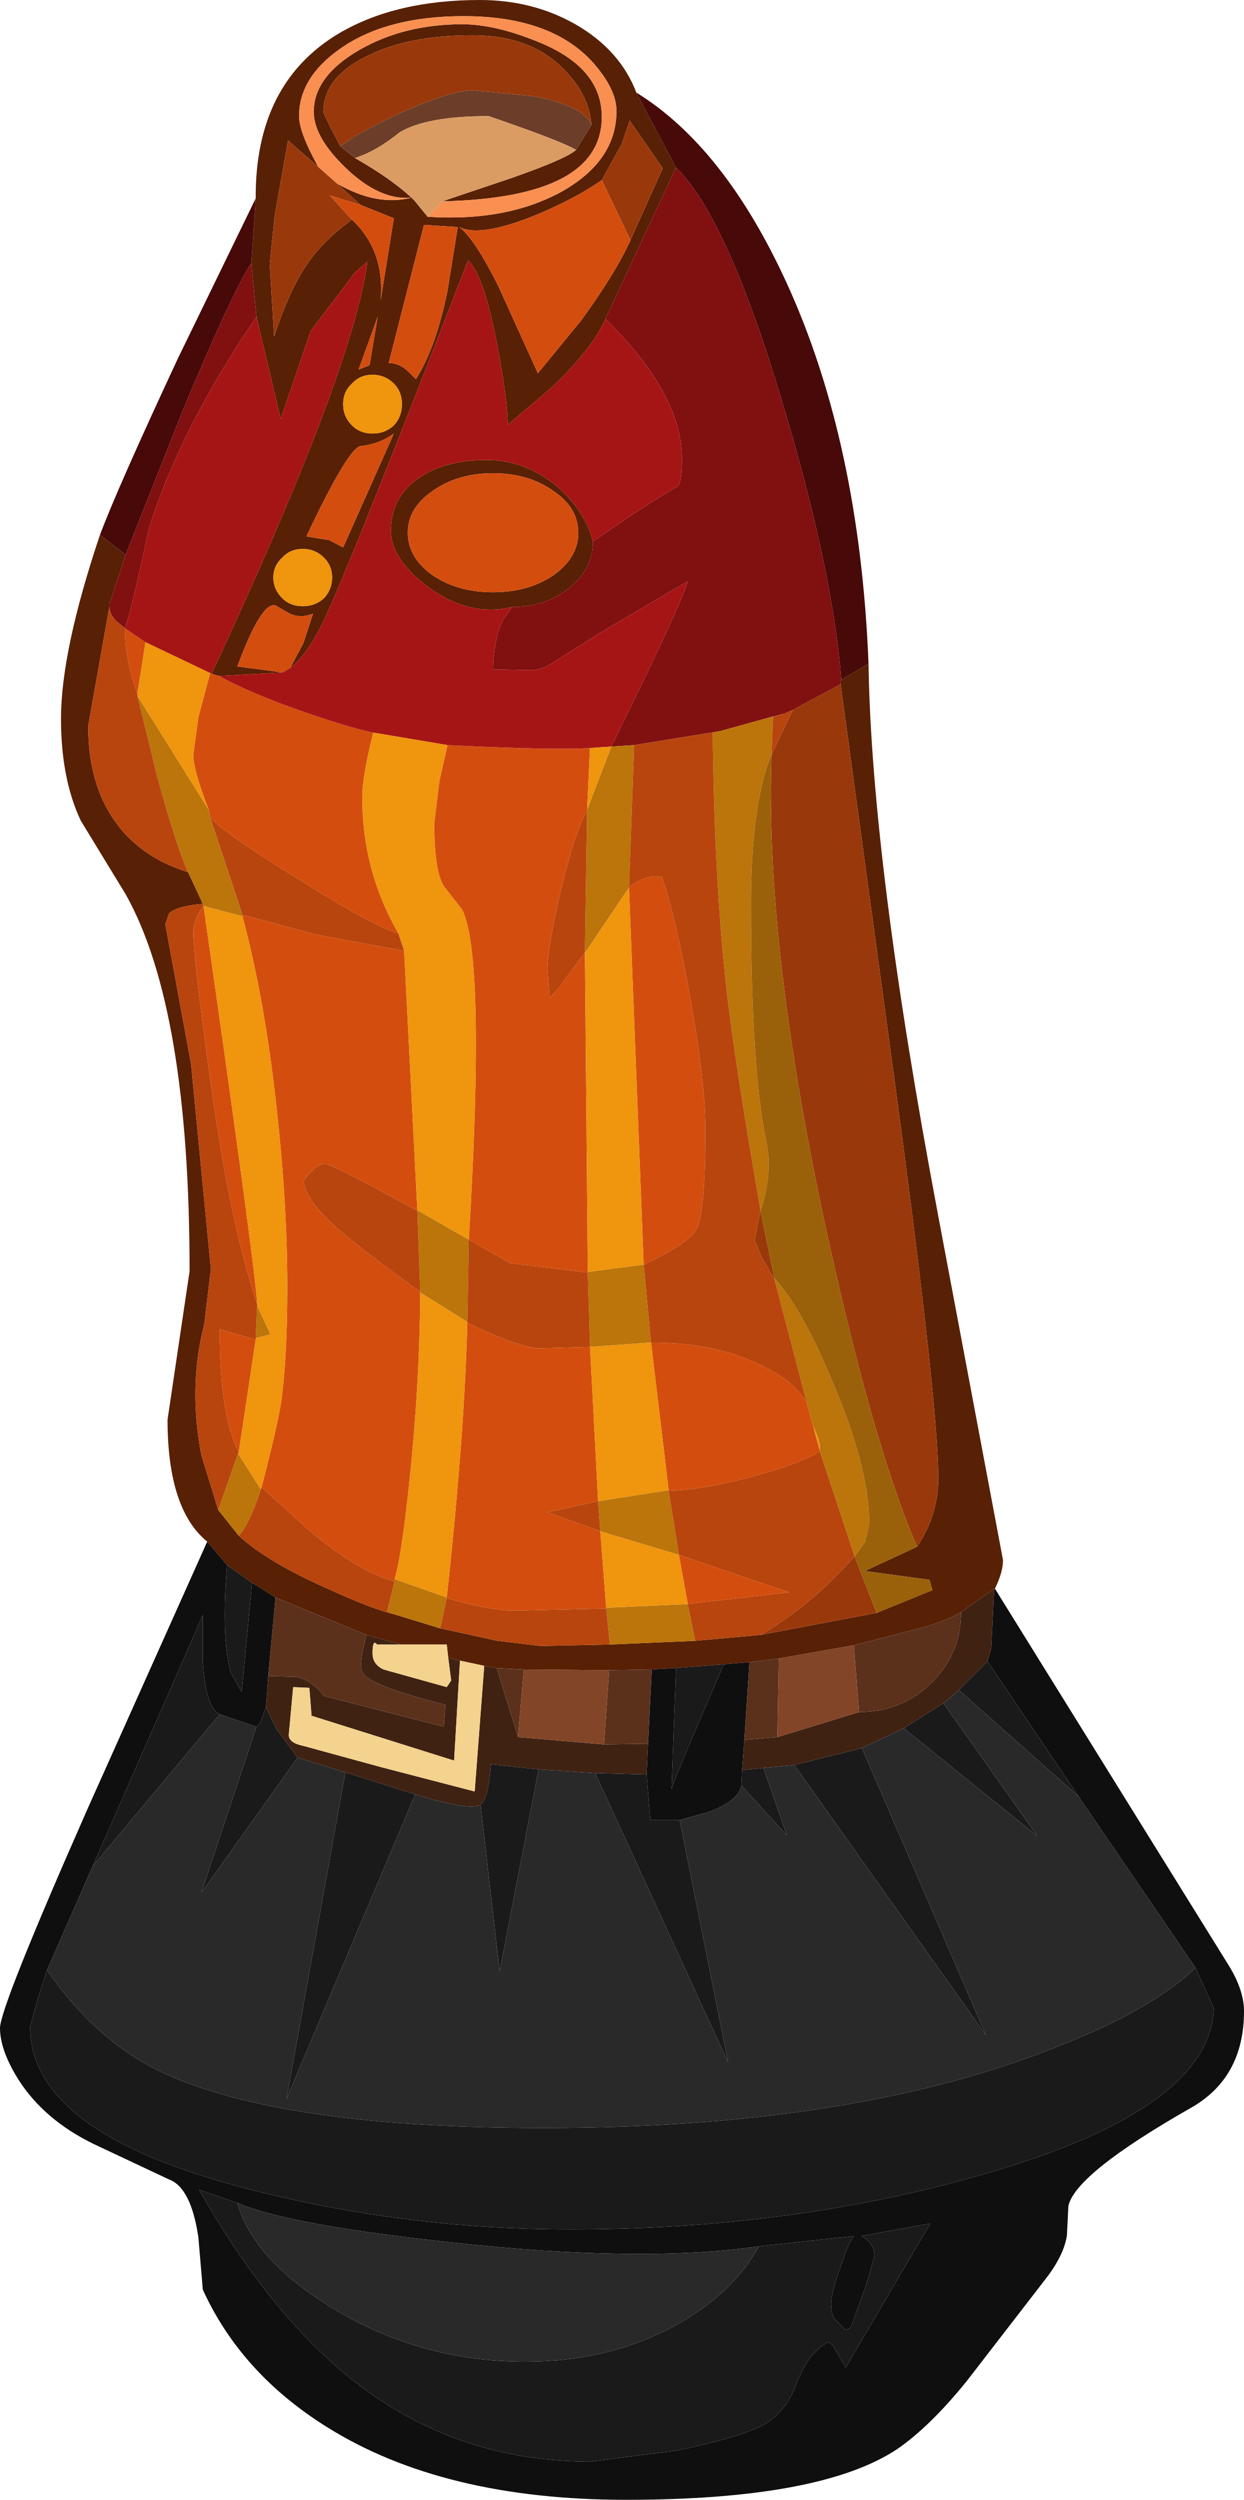 <?xml version="1.0" encoding="UTF-8" standalone="no"?>
<svg xmlns:ffdec="https://www.free-decompiler.com/flash" xmlns:xlink="http://www.w3.org/1999/xlink" ffdec:objectType="shape" height="170.1px" width="84.65px" xmlns="http://www.w3.org/2000/svg">
  <g transform="matrix(1.0, 0.0, 0.0, 1.0, 34.5, 137.2)">
    <path d="M-4.4 -123.5 L0.35 -125.1 Q4.05 -126.4 4.7 -127.0 L5.75 -128.7 Q5.6 -130.7 3.95 -132.4 1.7 -134.8 -2.35 -134.8 -6.7 -134.8 -9.5 -133.4 -12.5 -131.95 -12.5 -129.55 L-12.05 -128.6 -11.35 -127.25 -10.35 -126.45 Q-7.9 -125.05 -6.5 -123.75 -8.65 -123.55 -10.95 -125.75 -13.15 -127.85 -13.15 -129.6 -13.15 -132.0 -10.05 -133.8 -7.0 -135.55 -3.05 -135.55 -0.85 -135.55 2.0 -134.4 6.45 -132.65 6.45 -129.25 6.45 -123.75 -4.4 -123.5 M8.4 -120.85 L10.6 -125.75 8.35 -129.0 7.8 -127.4 6.45 -124.95 Q4.6 -123.65 1.8 -122.5 -1.85 -121.05 -3.25 -121.75 -2.2 -120.95 -0.6 -117.75 L2.1 -111.8 5.05 -115.4 Q7.35 -118.55 8.4 -120.85 M-5.4 -122.45 Q-0.05 -122.1 3.7 -124.15 7.45 -126.25 7.45 -129.65 7.45 -131.15 5.8 -133.0 2.95 -136.1 -2.95 -136.1 -8.25 -136.1 -11.4 -133.85 -14.15 -131.9 -14.15 -129.3 -14.15 -128.2 -12.85 -125.85 L-14.9 -127.65 -15.8 -122.6 -16.15 -119.3 -15.85 -114.3 Q-14.8 -117.45 -13.65 -119.15 -12.5 -120.85 -10.55 -122.25 -8.3 -120.15 -8.6 -116.75 L-7.7 -122.35 -9.95 -123.25 -11.55 -124.7 Q-8.85 -123.15 -6.5 -123.75 L-6.3 -123.55 -5.4 -122.45 M-17.1 -123.7 Q-17.15 -131.55 -11.4 -134.95 -7.55 -137.2 -1.85 -137.2 1.75 -137.2 4.65 -135.55 7.7 -133.8 8.8 -130.9 L11.5 -125.8 6.7 -115.5 Q5.8 -113.45 3.0 -110.8 L0.05 -108.3 Q0.05 -109.9 -0.65 -113.65 -1.55 -118.45 -2.65 -119.5 -10.75 -98.55 -12.55 -94.8 -13.65 -92.6 -14.75 -91.75 L-13.85 -93.45 -13.2 -95.45 Q-14.05 -95.1 -14.8 -95.45 L-15.75 -96.0 Q-16.7 -96.3 -18.35 -91.85 L-15.3 -91.45 -15.25 -91.45 -19.6 -91.2 -20.1 -91.35 Q-10.45 -112.05 -9.5 -119.4 L-10.35 -118.65 -13.35 -114.7 -15.4 -108.7 -17.05 -115.65 -17.4 -119.3 -17.1 -123.7 M24.6 -92.05 Q24.8 -78.6 29.3 -54.7 L33.75 -31.05 Q33.75 -30.2 33.2 -29.1 L33.15 -29.1 30.9 -27.5 Q29.95 -26.95 28.45 -26.5 L23.6 -25.25 18.5 -24.35 16.5 -24.1 14.75 -23.95 11.5 -23.7 9.85 -23.6 6.95 -23.55 1.15 -23.6 -0.7 -23.7 -1.55 -23.85 -3.2 -24.2 -4.0 -24.4 -4.1 -25.3 -7.2 -25.3 -9.55 -25.95 -15.75 -28.5 -17.35 -29.5 -19.05 -30.7 -20.4 -32.3 Q-23.1 -34.5 -23.1 -40.6 L-21.6 -50.7 Q-21.6 -68.6 -25.95 -76.35 L-29.0 -81.35 Q-30.35 -84.2 -30.35 -88.3 -30.35 -92.9 -27.7 -100.8 L-25.95 -99.45 -27.05 -96.1 -27.05 -95.95 -28.5 -87.8 Q-28.5 -84.25 -27.0 -81.8 -25.25 -78.95 -21.7 -77.85 L-20.7 -75.7 Q-22.45 -75.55 -23.0 -75.05 L-23.25 -74.3 -21.5 -64.8 -20.45 -53.95 -20.15 -50.85 -20.6 -47.1 Q-21.7 -42.85 -20.8 -38.2 L-19.65 -34.45 -18.25 -32.7 Q-16.3 -30.9 -12.1 -29.05 -9.15 -27.7 -7.65 -27.35 L-4.55 -26.4 -0.65 -25.55 2.3 -25.2 7.0 -25.3 12.8 -25.55 17.25 -25.95 25.15 -27.45 28.95 -29.0 28.75 -29.7 24.35 -30.3 27.9 -31.95 Q29.35 -34.1 29.35 -36.6 29.35 -41.9 26.1 -65.7 L22.7 -90.65 22.75 -90.95 24.6 -92.05 M0.35 -95.9 Q-2.55 -95.2 -5.35 -97.25 -7.9 -99.15 -7.9 -101.1 -7.9 -103.3 -6.1 -104.6 -4.3 -105.9 -1.4 -105.9 1.25 -105.9 3.4 -104.1 5.3 -102.45 5.85 -100.35 5.85 -98.5 4.25 -97.2 2.65 -95.9 0.35 -95.9 M4.85 -100.95 Q4.85 -102.65 3.15 -103.8 1.45 -105.0 -0.95 -105.0 -3.35 -105.0 -5.05 -103.8 -6.75 -102.65 -6.75 -100.95 -6.75 -99.25 -5.05 -98.05 -3.35 -96.9 -0.95 -96.9 1.45 -96.9 3.15 -98.05 4.85 -99.25 4.85 -100.95 M-8.8 -115.65 L-10.1 -112.05 -9.35 -112.35 -8.8 -115.65 M-6.75 -111.95 L-6.2 -111.4 Q-4.85 -113.5 -4.05 -117.4 L-3.35 -121.75 -5.65 -121.9 -8.05 -112.5 Q-7.35 -112.5 -6.75 -111.95 M-10.55 -111.1 Q-11.15 -110.55 -11.15 -109.7 -11.15 -108.85 -10.55 -108.25 -10.0 -107.7 -9.15 -107.7 -8.3 -107.7 -7.7 -108.25 -7.15 -108.85 -7.15 -109.7 -7.15 -110.55 -7.7 -111.1 -8.3 -111.7 -9.15 -111.7 -10.0 -111.7 -10.55 -111.1 M-12.1 -100.45 L-11.15 -99.95 -7.7 -107.7 Q-8.65 -107.0 -9.9 -106.85 -10.7 -106.95 -13.65 -100.7 L-12.1 -100.45 M-12.45 -99.25 Q-13.05 -99.85 -13.9 -99.85 -14.75 -99.85 -15.3 -99.25 -15.9 -98.7 -15.9 -97.9 -15.9 -97.1 -15.3 -96.5 -14.75 -95.95 -13.9 -95.95 -13.05 -95.95 -12.45 -96.5 -11.9 -97.1 -11.9 -97.9 -11.9 -98.7 -12.45 -99.25" fill="#582005" fill-rule="evenodd" stroke="none"/>
    <path d="M-11.35 -127.25 L-12.05 -128.6 -12.5 -129.55 Q-12.5 -131.95 -9.5 -133.4 -6.7 -134.8 -2.35 -134.8 1.7 -134.8 3.95 -132.4 5.6 -130.7 5.75 -128.7 5.2 -130.0 1.85 -130.65 L-2.3 -131.05 Q-3.75 -131.05 -7.05 -129.6 -10.0 -128.25 -11.35 -127.25 M6.45 -124.95 L7.8 -127.4 8.35 -129.0 10.6 -125.75 8.4 -120.85 6.45 -124.95 M-11.55 -124.7 L-9.95 -123.25 -12.05 -123.9 -10.55 -122.25 Q-12.5 -120.85 -13.65 -119.15 -14.8 -117.45 -15.85 -114.3 L-16.15 -119.3 -15.8 -122.6 -14.9 -127.65 -12.85 -125.85 -11.55 -124.7 M18.1 -88.4 L18.1 -88.45 18.9 -88.65 18.1 -88.4 M17.25 -54.85 L17.25 -54.8 18.2 -50.2 18.2 -50.15 17.3 -51.7 16.85 -52.8 17.25 -54.85 M19.45 -88.9 L22.7 -90.65 26.1 -65.7 Q29.35 -41.9 29.35 -36.6 29.35 -34.1 27.9 -31.95 24.85 -39.0 21.55 -54.3 17.55 -73.1 18.0 -85.85 L19.45 -88.9 M25.15 -27.45 L17.25 -25.95 Q20.75 -28.0 23.65 -31.3 L25.15 -27.45" fill="#99390b" fill-rule="evenodd" stroke="none"/>
    <path d="M-4.4 -123.5 Q6.45 -123.75 6.45 -129.25 6.45 -132.65 2.0 -134.4 -0.85 -135.55 -3.05 -135.55 -7.0 -135.55 -10.05 -133.8 -13.15 -132.0 -13.15 -129.6 -13.15 -127.85 -10.95 -125.75 -8.65 -123.55 -6.5 -123.75 -8.85 -123.15 -11.55 -124.7 L-12.85 -125.85 Q-14.15 -128.2 -14.15 -129.3 -14.15 -131.9 -11.4 -133.85 -8.25 -136.1 -2.95 -136.1 2.95 -136.1 5.8 -133.0 7.45 -131.15 7.45 -129.65 7.45 -126.25 3.7 -124.15 -0.05 -122.1 -5.4 -122.45 L-4.4 -123.5" fill="#f98f51" fill-rule="evenodd" stroke="none"/>
    <path d="M-10.35 -126.45 L-11.35 -127.25 Q-10.0 -128.25 -7.05 -129.6 -3.75 -131.05 -2.3 -131.05 L1.85 -130.65 Q5.2 -130.0 5.75 -128.7 L4.7 -127.0 Q3.7 -127.6 -1.25 -129.3 -5.45 -129.3 -7.3 -128.2 -8.9 -126.9 -10.35 -126.45" fill="#6c3d28" fill-rule="evenodd" stroke="none"/>
    <path d="M-17.1 -123.7 L-17.4 -119.3 Q-18.75 -117.2 -22.05 -109.3 L-25.95 -99.45 -27.7 -100.8 Q-26.5 -104.0 -22.4 -112.8 L-17.1 -123.7 M11.5 -125.8 L8.8 -130.9 Q14.8 -127.2 19.05 -117.9 24.0 -107.05 24.6 -92.05 L22.75 -90.95 Q22.15 -98.5 18.7 -109.95 14.95 -122.45 11.5 -125.8" fill="#480909" fill-rule="evenodd" stroke="none"/>
    <path d="M-17.4 -119.3 L-17.05 -115.65 Q-22.2 -108.1 -24.35 -101.3 -25.6 -95.5 -26.0 -94.45 L-26.6 -94.95 Q-27.1 -95.5 -27.05 -95.95 L-27.05 -96.1 -25.95 -99.45 -22.05 -109.3 Q-18.75 -117.2 -17.4 -119.3 M6.7 -115.5 L11.5 -125.8 Q14.95 -122.45 18.7 -109.95 22.15 -98.5 22.75 -90.95 L22.7 -90.65 19.45 -88.9 18.9 -88.65 18.1 -88.45 14.5 -87.45 8.65 -86.5 7.1 -86.4 Q11.9 -96.15 12.3 -97.65 L6.35 -94.15 3.1 -92.1 Q2.3 -91.6 1.65 -91.6 L-0.95 -91.65 Q-0.9 -93.75 -0.25 -95.05 L0.35 -95.9 Q2.65 -95.9 4.25 -97.2 5.85 -98.5 5.85 -100.35 9.5 -102.9 11.6 -104.1 11.9 -104.3 11.9 -106.0 11.9 -110.4 6.7 -115.5" fill="#811010" fill-rule="evenodd" stroke="none"/>
    <path d="M6.45 -124.95 L8.4 -120.85 Q7.35 -118.55 5.05 -115.4 L2.1 -111.8 -0.6 -117.75 Q-2.2 -120.95 -3.25 -121.75 -1.85 -121.05 1.8 -122.5 4.6 -123.65 6.45 -124.95 M-9.95 -123.25 L-7.7 -122.35 -8.6 -116.75 Q-8.3 -120.15 -10.55 -122.25 L-12.05 -123.9 -9.95 -123.25 M-20.1 -91.35 L-19.6 -91.2 Q-17.3 -89.95 -13.65 -88.7 -10.6 -87.65 -9.1 -87.35 -9.85 -84.35 -9.85 -82.95 -9.85 -77.95 -7.4 -73.7 -8.9 -74.05 -14.15 -77.35 -19.35 -80.55 -20.2 -81.6 L-20.3 -82.1 Q-21.35 -84.8 -21.35 -85.85 L-21.0 -88.4 -20.2 -91.4 -20.1 -91.35 M-15.25 -91.45 L-15.3 -91.45 -18.35 -91.85 Q-16.7 -96.3 -15.75 -96.0 L-14.8 -95.45 Q-14.05 -95.1 -13.2 -95.45 L-13.85 -93.45 -14.75 -91.75 -15.25 -91.45 M4.85 -100.95 Q4.85 -99.25 3.15 -98.05 1.45 -96.9 -0.95 -96.9 -3.35 -96.9 -5.05 -98.05 -6.75 -99.25 -6.75 -100.95 -6.75 -102.65 -5.05 -103.8 -3.35 -105.0 -0.95 -105.0 1.45 -105.0 3.15 -103.8 4.85 -102.65 4.85 -100.95 M5.65 -86.3 L5.45 -82.1 5.45 -82.0 Q4.65 -80.75 3.65 -76.55 2.75 -72.65 2.75 -71.25 L2.9 -69.3 3.45 -69.9 5.3 -72.4 5.3 -72.35 5.5 -50.65 5.5 -50.6 0.2 -51.25 -2.6 -52.85 Q-1.45 -72.1 -3.05 -75.3 L-4.3 -76.9 Q-4.95 -77.95 -4.95 -81.2 L-4.6 -84.05 -4.05 -86.5 Q2.9 -86.15 5.65 -86.3 M8.3 -76.8 L8.3 -76.85 Q9.7 -77.8 10.55 -77.5 11.5 -74.75 12.45 -69.4 13.5 -63.6 13.5 -60.35 13.5 -54.75 12.9 -53.55 12.4 -52.6 9.3 -51.15 L8.3 -76.8 M9.8 -45.85 Q14.35 -45.85 17.6 -44.15 19.65 -43.1 20.4 -41.75 L20.8 -40.25 21.3 -38.45 Q20.25 -37.75 17.15 -36.85 13.6 -35.85 11.0 -35.75 L11.0 -35.8 9.8 -45.85 M-2.7 -47.2 Q0.35 -45.7 2.05 -45.45 L5.65 -45.55 6.2 -35.05 2.75 -34.3 6.35 -33.0 6.75 -27.8 6.75 -27.75 0.5 -27.6 Q-1.1 -27.6 -4.1 -28.45 L-4.1 -28.5 Q-2.9 -39.5 -2.7 -47.2 M11.7 -31.4 L19.2 -28.85 12.3 -28.05 11.7 -31.4 M-6.75 -111.95 Q-7.35 -112.5 -8.05 -112.5 L-5.65 -121.9 -3.35 -121.75 -4.05 -117.4 Q-4.85 -113.5 -6.2 -111.4 L-6.75 -111.95 M-8.8 -115.65 L-9.35 -112.35 -10.1 -112.05 -8.8 -115.65 M-12.1 -100.45 L-13.65 -100.7 Q-10.7 -106.95 -9.9 -106.85 -8.65 -107.0 -7.7 -107.7 L-11.15 -99.95 -12.1 -100.45 M-18.0 -74.85 L-18.0 -74.95 -12.95 -73.6 -7.0 -72.5 -6.1 -54.85 -6.1 -54.8 Q-11.7 -57.9 -12.35 -58.0 -12.95 -58.05 -13.85 -56.85 -13.65 -55.55 -11.9 -53.95 -10.3 -52.45 -5.9 -49.3 L-5.9 -49.25 Q-5.95 -42.85 -6.65 -36.3 -7.2 -31.15 -7.65 -29.75 L-7.65 -29.6 Q-9.95 -30.15 -13.45 -33.05 L-16.7 -36.0 Q-15.7 -39.85 -15.4 -41.6 -14.95 -44.65 -14.95 -49.6 -14.95 -55.15 -15.65 -61.55 -16.45 -69.05 -18.0 -74.85 M-25.15 -90.0 Q-26.0 -92.25 -26.0 -94.45 L-24.6 -93.5 -25.15 -90.0 M-17.0 -48.45 Q-18.8 -53.75 -20.15 -63.4 -21.35 -72.1 -21.35 -73.75 -21.35 -74.6 -20.65 -75.55 -17.1 -50.75 -17.0 -48.45 M-17.1 -46.05 L-18.25 -38.4 Q-19.55 -40.8 -19.55 -46.75 L-17.1 -46.05" fill="#d34e0e" fill-rule="evenodd" stroke="none"/>
    <path d="M4.7 -127.0 Q4.05 -126.4 0.35 -125.1 L-4.4 -123.5 -5.4 -122.45 -6.3 -123.55 -6.5 -123.75 Q-7.9 -125.05 -10.35 -126.45 -8.9 -126.9 -7.3 -128.2 -5.45 -129.3 -1.25 -129.3 3.7 -127.6 4.7 -127.0" fill="#db9c64" fill-rule="evenodd" stroke="none"/>
    <path d="M-17.05 -115.65 L-15.4 -108.7 -13.35 -114.7 -10.35 -118.65 -9.5 -119.4 Q-10.45 -112.05 -20.1 -91.35 L-20.2 -91.4 -24.6 -93.5 -26.0 -94.45 Q-25.6 -95.5 -24.35 -101.3 -22.2 -108.1 -17.05 -115.65 M-19.6 -91.2 L-15.25 -91.45 -14.75 -91.75 Q-13.65 -92.6 -12.55 -94.8 -10.75 -98.55 -2.65 -119.5 -1.55 -118.45 -0.65 -113.65 0.05 -109.9 0.05 -108.3 L3.0 -110.8 Q5.8 -113.45 6.7 -115.5 11.9 -110.4 11.9 -106.0 11.9 -104.3 11.6 -104.1 9.5 -102.9 5.85 -100.35 5.3 -102.45 3.4 -104.1 1.25 -105.9 -1.4 -105.9 -4.3 -105.9 -6.1 -104.6 -7.9 -103.3 -7.9 -101.1 -7.9 -99.15 -5.35 -97.25 -2.55 -95.2 0.35 -95.9 L-0.25 -95.05 Q-0.9 -93.75 -0.95 -91.65 L1.65 -91.6 Q2.3 -91.6 3.1 -92.1 L6.35 -94.15 12.3 -97.65 Q11.9 -96.15 7.1 -86.4 L5.65 -86.3 Q2.9 -86.15 -4.05 -86.5 L-9.1 -87.35 Q-10.6 -87.65 -13.65 -88.7 -17.3 -89.95 -19.6 -91.2" fill="#a61515" fill-rule="evenodd" stroke="none"/>
    <path d="M18.1 -88.45 L18.1 -88.4 18.0 -85.9 Q16.6 -82.4 16.6 -75.65 16.6 -64.4 17.65 -59.5 18.1 -57.35 17.25 -54.8 L17.25 -54.85 Q15.55 -64.6 14.95 -69.75 14.1 -77.35 14.0 -87.35 L14.5 -87.45 18.1 -88.45 M12.8 -25.55 L7.0 -25.3 6.75 -27.75 6.75 -27.8 12.3 -28.05 12.8 -25.55 M-4.55 -26.4 L-7.65 -27.35 -8.15 -27.55 -7.65 -29.6 -7.65 -29.75 -4.1 -28.5 -4.1 -28.45 -4.55 -26.4 M-18.25 -32.7 L-19.65 -34.45 -18.3 -38.3 -16.75 -35.85 Q-17.5 -33.55 -18.25 -32.7 M-20.7 -75.7 L-21.7 -77.85 Q-22.45 -79.45 -23.8 -84.35 L-25.15 -89.85 -20.3 -82.1 -20.2 -81.6 -18.0 -74.95 -18.0 -74.85 -20.65 -75.55 -20.7 -75.7 M7.1 -86.4 L8.65 -86.5 8.3 -76.85 8.3 -76.8 5.3 -72.35 5.3 -72.4 5.45 -82.0 5.45 -82.1 7.1 -86.4 M9.3 -51.15 L9.8 -45.85 5.65 -45.55 5.5 -50.6 5.5 -50.65 9.3 -51.15 M20.4 -41.75 L18.2 -50.15 18.2 -50.2 Q20.05 -48.25 22.2 -43.05 24.65 -37.3 24.65 -33.5 L24.35 -32.25 23.65 -31.3 21.3 -38.4 21.3 -38.45 Q21.35 -39.15 20.8 -40.2 L20.8 -40.25 20.4 -41.75 M11.0 -35.8 L11.0 -35.75 11.7 -31.4 6.35 -33.0 6.2 -35.05 11.0 -35.8 M-6.1 -54.85 L-2.6 -52.85 -2.7 -47.25 -5.9 -49.25 -5.9 -49.3 -6.1 -54.8 -6.1 -54.85 M-17.0 -48.35 L-16.1 -46.4 -17.1 -46.15 -17.0 -48.35" fill="#bb750b" fill-rule="evenodd" stroke="none"/>
    <path d="M5.65 -86.3 L7.1 -86.4 5.45 -82.1 5.65 -86.3 M9.3 -51.15 L5.5 -50.65 5.3 -72.35 8.3 -76.8 9.3 -51.15 M5.65 -45.55 L9.8 -45.85 11.0 -35.8 6.2 -35.05 5.65 -45.55 M21.3 -38.45 L20.8 -40.25 20.8 -40.2 Q21.35 -39.15 21.3 -38.45 M6.35 -33.0 L11.7 -31.4 12.3 -28.05 6.75 -27.8 6.35 -33.0 M-10.55 -111.1 Q-10.0 -111.7 -9.15 -111.7 -8.3 -111.7 -7.7 -111.1 -7.15 -110.55 -7.15 -109.7 -7.15 -108.85 -7.7 -108.25 -8.3 -107.7 -9.15 -107.7 -10.0 -107.7 -10.55 -108.25 -11.15 -108.85 -11.15 -109.7 -11.15 -110.55 -10.55 -111.1 M-12.45 -99.25 Q-11.9 -98.7 -11.9 -97.9 -11.9 -97.1 -12.45 -96.5 -13.05 -95.95 -13.9 -95.95 -14.75 -95.95 -15.3 -96.5 -15.9 -97.1 -15.9 -97.9 -15.9 -98.7 -15.3 -99.25 -14.75 -99.85 -13.9 -99.85 -13.05 -99.85 -12.45 -99.25 M-20.2 -91.4 L-21.0 -88.4 -21.35 -85.85 Q-21.35 -84.8 -20.3 -82.1 L-25.15 -89.85 -25.15 -90.0 -24.6 -93.5 -20.2 -91.4 M-7.4 -73.7 Q-9.85 -77.95 -9.85 -82.95 -9.85 -84.35 -9.1 -87.35 L-4.05 -86.5 -4.6 -84.05 -4.95 -81.2 Q-4.95 -77.95 -4.3 -76.9 L-3.05 -75.3 Q-1.45 -72.1 -2.6 -52.85 L-6.1 -54.85 -7.0 -72.5 -7.4 -73.7 M-5.9 -49.25 L-2.7 -47.25 -2.7 -47.2 Q-2.9 -39.5 -4.1 -28.5 L-7.65 -29.75 Q-7.2 -31.15 -6.65 -36.3 -5.95 -42.85 -5.9 -49.25 M-18.0 -74.85 Q-16.45 -69.05 -15.65 -61.55 -14.95 -55.15 -14.95 -49.6 -14.95 -44.65 -15.4 -41.6 -15.7 -39.85 -16.7 -36.0 L-16.75 -35.85 -18.3 -38.3 -18.25 -38.4 -17.1 -46.05 -17.1 -46.15 -16.1 -46.4 -17.0 -48.35 -17.0 -48.45 Q-17.1 -50.75 -20.65 -75.55 L-18.0 -74.85" fill="#ef950e" fill-rule="evenodd" stroke="none"/>
    <path d="M18.1 -88.4 L18.9 -88.65 19.45 -88.9 18.0 -85.85 18.0 -85.9 18.1 -88.4 M14.5 -87.45 L14.0 -87.35 Q14.1 -77.35 14.95 -69.75 15.55 -64.6 17.25 -54.85 L16.85 -52.8 17.3 -51.7 18.2 -50.15 20.4 -41.75 Q19.65 -43.1 17.6 -44.15 14.35 -45.85 9.8 -45.85 L9.3 -51.15 Q12.4 -52.6 12.9 -53.55 13.5 -54.75 13.5 -60.35 13.5 -63.6 12.45 -69.4 11.5 -74.75 10.55 -77.5 9.7 -77.8 8.3 -76.85 L8.65 -86.5 14.5 -87.45 M17.25 -25.95 L12.8 -25.55 12.3 -28.05 19.2 -28.85 11.7 -31.4 11.0 -35.75 Q13.6 -35.85 17.15 -36.85 20.25 -37.75 21.3 -38.45 L21.3 -38.4 23.65 -31.3 Q20.75 -28.0 17.25 -25.95 M7.0 -25.3 L2.3 -25.2 -0.65 -25.55 -4.55 -26.4 -4.1 -28.45 Q-1.1 -27.6 0.5 -27.6 L6.75 -27.75 7.0 -25.3 M-7.65 -27.35 Q-9.15 -27.7 -12.1 -29.05 -16.3 -30.9 -18.25 -32.7 -17.5 -33.55 -16.75 -35.85 L-16.7 -36.0 -13.45 -33.05 Q-9.95 -30.15 -7.65 -29.6 L-8.15 -27.55 -7.65 -27.35 M-19.65 -34.45 L-20.8 -38.2 Q-21.7 -42.85 -20.6 -47.1 L-20.15 -50.85 -20.45 -53.95 -21.5 -64.8 -23.25 -74.3 -23.0 -75.05 Q-22.45 -75.55 -20.7 -75.7 L-20.65 -75.55 Q-21.35 -74.6 -21.35 -73.75 -21.35 -72.1 -20.15 -63.4 -18.8 -53.75 -17.0 -48.45 L-17.0 -48.35 -17.1 -46.15 -17.1 -46.05 -19.55 -46.75 Q-19.55 -40.8 -18.25 -38.4 L-18.3 -38.3 -19.65 -34.45 M-21.7 -77.85 Q-25.25 -78.95 -27.0 -81.8 -28.5 -84.25 -28.5 -87.8 L-27.05 -95.95 Q-27.1 -95.5 -26.6 -94.95 L-26.0 -94.45 Q-26.0 -92.25 -25.15 -90.0 L-25.15 -89.85 -23.8 -84.35 Q-22.45 -79.45 -21.7 -77.85 M5.3 -72.4 L3.45 -69.9 2.9 -69.3 2.75 -71.25 Q2.75 -72.65 3.65 -76.55 4.65 -80.75 5.45 -82.0 L5.3 -72.4 M5.5 -50.6 L5.65 -45.55 2.05 -45.45 Q0.35 -45.7 -2.7 -47.2 L-2.7 -47.25 -2.6 -52.85 0.2 -51.25 5.5 -50.6 M6.2 -35.05 L6.35 -33.0 2.75 -34.3 6.2 -35.05 M-20.2 -81.6 Q-19.35 -80.55 -14.15 -77.35 -8.9 -74.05 -7.4 -73.7 L-7.0 -72.5 -12.95 -73.6 -18.0 -74.95 -20.2 -81.6 M-6.1 -54.8 L-5.9 -49.3 Q-10.3 -52.45 -11.9 -53.95 -13.65 -55.55 -13.85 -56.85 -12.95 -58.05 -12.35 -58.0 -11.7 -57.9 -6.1 -54.8" fill="#b8450e" fill-rule="evenodd" stroke="none"/>
    <path d="M17.25 -54.8 Q18.1 -57.35 17.65 -59.5 16.6 -64.4 16.6 -75.65 16.6 -82.4 18.0 -85.9 L18.0 -85.85 Q17.55 -73.1 21.55 -54.3 24.85 -39.0 27.9 -31.95 L24.35 -30.3 28.75 -29.7 28.95 -29.0 25.15 -27.45 23.65 -31.3 24.35 -32.25 24.65 -33.5 Q24.65 -37.3 22.2 -43.05 20.05 -48.25 18.2 -50.2 L17.25 -54.8" fill="#9a610a" fill-rule="evenodd" stroke="none"/>
    <path d="M33.2 -29.1 L49.15 -3.4 Q50.15 -1.75 50.15 -0.35 50.15 4.2 46.5 6.25 38.7 10.7 38.2 12.9 L38.1 14.9 Q37.9 16.3 36.55 18.0 L31.3 24.8 Q28.8 27.9 26.55 29.45 21.35 32.9 8.1 32.9 -4.35 32.9 -12.25 27.95 -18.1 24.3 -20.7 18.6 L-21.0 15.05 Q-21.5 11.65 -23.0 11.1 L-28.1 8.7 Q-31.5 7.05 -33.25 4.3 -34.5 2.3 -34.5 0.8 -34.5 -0.6 -28.55 -14.1 L-20.4 -32.3 -19.05 -30.7 Q-19.45 -25.75 -18.8 -23.4 L-18.05 -22.05 -17.35 -29.5 -15.75 -28.5 -16.25 -23.15 -16.4 -21.05 -16.8 -19.95 -17.05 -19.7 -19.55 -20.55 Q-20.5 -20.95 -20.7 -24.15 L-20.7 -27.3 -28.2 -10.2 -31.3 -3.15 -32.0 -0.95 -32.45 0.7 Q-32.45 7.95 -17.6 11.75 -6.95 14.5 4.3 14.5 19.65 14.5 32.75 10.65 47.85 6.25 48.1 -0.55 L46.85 -3.3 38.9 -14.95 32.7 -24.15 32.95 -25.05 33.15 -29.1 33.2 -29.1 M16.15 -18.8 L16.0 -16.75 15.95 -15.7 Q15.75 -14.65 13.7 -13.9 L11.75 -13.35 9.75 -13.35 9.5 -16.45 9.6 -18.55 9.85 -23.6 11.5 -23.7 11.2 -15.45 Q11.2 -15.75 14.75 -23.95 L16.5 -24.1 16.15 -18.8 M-18.35 12.7 L-20.95 11.8 Q-15.85 20.8 -9.85 25.25 -3.1 30.3 5.7 30.3 L11.55 29.55 Q15.4 28.75 17.15 27.95 18.9 27.15 19.7 25.0 20.5 22.85 21.9 22.15 L22.2 22.45 23.05 23.9 28.8 14.1 24.1 14.95 Q25.0 15.4 25.0 16.35 L24.45 18.25 23.4 21.15 23.05 21.35 22.3 20.6 Q22.05 20.25 22.05 19.55 22.05 18.85 22.7 17.05 23.25 15.35 23.6 14.95 L17.15 15.65 Q9.2 16.8 -3.65 15.4 -14.85 14.2 -18.35 12.7" fill="#0f0f0f" fill-rule="evenodd" stroke="none"/>
    <path d="M30.9 -27.5 L33.15 -29.1 32.95 -25.05 32.7 -24.15 30.75 -22.2 29.7 -21.3 27.0 -19.6 24.15 -18.25 19.55 -17.1 17.45 -16.9 16.0 -16.75 16.15 -18.8 18.4 -19.0 23.95 -20.7 Q26.85 -20.7 28.9 -22.7 30.9 -24.7 30.9 -27.5 M-16.4 -21.05 L-16.25 -23.15 -14.35 -23.1 Q-13.3 -22.9 -12.45 -21.8 L-4.3 -19.7 -4.2 -21.2 Q-9.55 -22.55 -9.85 -23.45 -10.1 -24.05 -9.55 -25.95 L-7.2 -25.3 -8.85 -25.3 Q-9.15 -25.7 -9.15 -24.7 -9.15 -23.95 -8.4 -23.6 L-4.1 -22.4 -3.8 -22.85 -4.0 -24.4 -3.2 -24.2 -3.6 -17.4 -13.3 -20.45 -13.45 -22.35 -14.55 -22.4 -14.85 -19.15 Q-14.85 -18.6 -13.85 -18.4 L-8.55 -16.95 -2.2 -15.3 -1.55 -23.85 -0.7 -23.7 0.75 -19.0 6.6 -18.5 9.6 -18.55 9.5 -16.45 6.0 -16.55 2.15 -16.8 -1.1 -17.15 Q-1.25 -14.85 -1.8 -14.4 -2.5 -13.95 -6.25 -15.1 L-11.0 -16.6 -14.25 -17.6 -15.7 -19.55 -16.4 -21.05" fill="#402213" fill-rule="evenodd" stroke="none"/>
    <path d="M23.6 -25.25 L28.45 -26.5 Q29.95 -26.95 30.9 -27.5 30.9 -24.7 28.9 -22.7 26.85 -20.7 23.95 -20.7 L23.6 -25.25 M18.4 -19.0 L16.15 -18.8 16.5 -24.1 18.5 -24.35 18.4 -19.0 M-16.25 -23.15 L-15.75 -28.5 -9.55 -25.95 Q-10.1 -24.05 -9.85 -23.45 -9.55 -22.55 -4.2 -21.2 L-4.3 -19.7 -12.45 -21.8 Q-13.3 -22.9 -14.35 -23.1 L-16.25 -23.15 M9.85 -23.6 L9.6 -18.55 6.6 -18.5 6.95 -23.55 9.85 -23.6 M1.15 -23.6 L0.75 -19.0 -0.7 -23.7 1.15 -23.6" fill="#5b311c" fill-rule="evenodd" stroke="none"/>
    <path d="M16.0 -16.75 L17.45 -16.9 19.05 -12.3 15.95 -15.7 16.0 -16.75 M19.55 -17.1 L24.15 -18.25 32.6 1.3 19.55 -17.1 M27.0 -19.6 L29.7 -21.3 36.1 -12.25 27.0 -19.6 M30.75 -22.2 L32.7 -24.15 38.9 -14.95 30.75 -22.2 M46.85 -3.3 L48.1 -0.55 Q47.85 6.25 32.75 10.65 19.65 14.5 4.3 14.5 -6.95 14.5 -17.6 11.75 -32.45 7.95 -32.45 0.7 L-32.0 -0.95 -31.3 -3.15 Q-27.8 1.95 -22.95 4.05 -14.8 7.6 2.5 7.6 23.2 7.6 36.85 2.3 43.8 -0.35 46.85 -3.3 M-28.2 -10.2 L-20.7 -27.3 -20.7 -24.15 Q-20.5 -20.95 -19.55 -20.55 L-28.2 -10.2 M-17.05 -19.7 L-16.8 -19.95 -16.4 -21.05 -15.7 -19.55 -14.25 -17.6 -20.8 -8.4 -17.05 -19.7 M-17.35 -29.5 L-18.05 -22.05 -18.8 -23.4 Q-19.45 -25.75 -19.05 -30.7 L-17.35 -29.5 M14.75 -23.95 Q11.2 -15.75 11.2 -15.45 L11.5 -23.7 14.75 -23.95 M9.5 -16.45 L9.75 -13.35 11.75 -13.35 15.05 3.15 6.0 -16.55 9.5 -16.45 M17.15 15.65 L23.6 14.95 Q23.25 15.35 22.7 17.05 22.05 18.85 22.05 19.55 22.05 20.25 22.3 20.6 L23.05 21.35 23.4 21.15 24.45 18.25 25.0 16.35 Q25.0 15.4 24.1 14.95 L28.8 14.1 23.05 23.9 22.2 22.45 21.9 22.15 Q20.5 22.85 19.7 25.0 18.9 27.15 17.15 27.95 15.4 28.75 11.55 29.55 L5.7 30.3 Q-3.1 30.3 -9.85 25.25 -15.85 20.8 -20.95 11.8 L-18.35 12.7 Q-17.25 16.6 -11.8 19.9 -5.85 23.5 1.25 23.5 6.85 23.5 11.35 21.1 15.3 18.95 17.15 15.65 M-1.8 -14.4 Q-1.25 -14.85 -1.1 -17.15 L2.15 -16.8 -0.5 -3.05 -1.8 -14.4 M-6.25 -15.1 L-15.0 5.6 -11.0 -16.6 -6.25 -15.1" fill="#1a1a1a" fill-rule="evenodd" stroke="none"/>
    <path d="M17.45 -16.9 L19.55 -17.1 32.6 1.3 24.15 -18.25 27.0 -19.6 36.1 -12.25 29.7 -21.3 30.75 -22.2 38.9 -14.95 46.85 -3.3 Q43.8 -0.35 36.85 2.3 23.2 7.6 2.5 7.6 -14.8 7.6 -22.95 4.05 -27.8 1.95 -31.3 -3.15 L-28.2 -10.2 -19.55 -20.55 -17.05 -19.7 -20.8 -8.4 -14.25 -17.6 -11.0 -16.6 -15.0 5.6 -6.25 -15.1 Q-2.5 -13.95 -1.8 -14.4 L-0.5 -3.05 2.15 -16.8 6.0 -16.55 15.05 3.15 11.75 -13.35 13.7 -13.9 Q15.75 -14.65 15.95 -15.7 L19.05 -12.3 17.45 -16.9 M17.15 15.65 Q15.3 18.95 11.35 21.1 6.85 23.5 1.25 23.5 -5.85 23.5 -11.8 19.9 -17.25 16.6 -18.35 12.7 -14.85 14.2 -3.65 15.4 9.2 16.8 17.15 15.65" fill="#292929" fill-rule="evenodd" stroke="none"/>
    <path d="M18.4 -19.0 L18.5 -24.35 23.6 -25.25 23.95 -20.7 18.4 -19.0 M0.75 -19.0 L1.15 -23.6 6.95 -23.55 6.6 -18.5 0.75 -19.0" fill="#834527" fill-rule="evenodd" stroke="none"/>
    <path d="M-4.0 -24.4 L-3.8 -22.85 -4.1 -22.4 -8.4 -23.6 Q-9.15 -23.95 -9.15 -24.7 -9.15 -25.7 -8.85 -25.3 L-7.2 -25.3 -4.1 -25.3 -4.0 -24.4 M-3.2 -24.2 L-1.55 -23.85 -2.2 -15.3 -8.55 -16.95 -13.85 -18.4 Q-14.85 -18.6 -14.85 -19.15 L-14.55 -22.4 -13.45 -22.35 -13.3 -20.45 -3.6 -17.4 -3.2 -24.2" fill="#f4d38e" fill-rule="evenodd" stroke="none"/>
  </g>
</svg>
